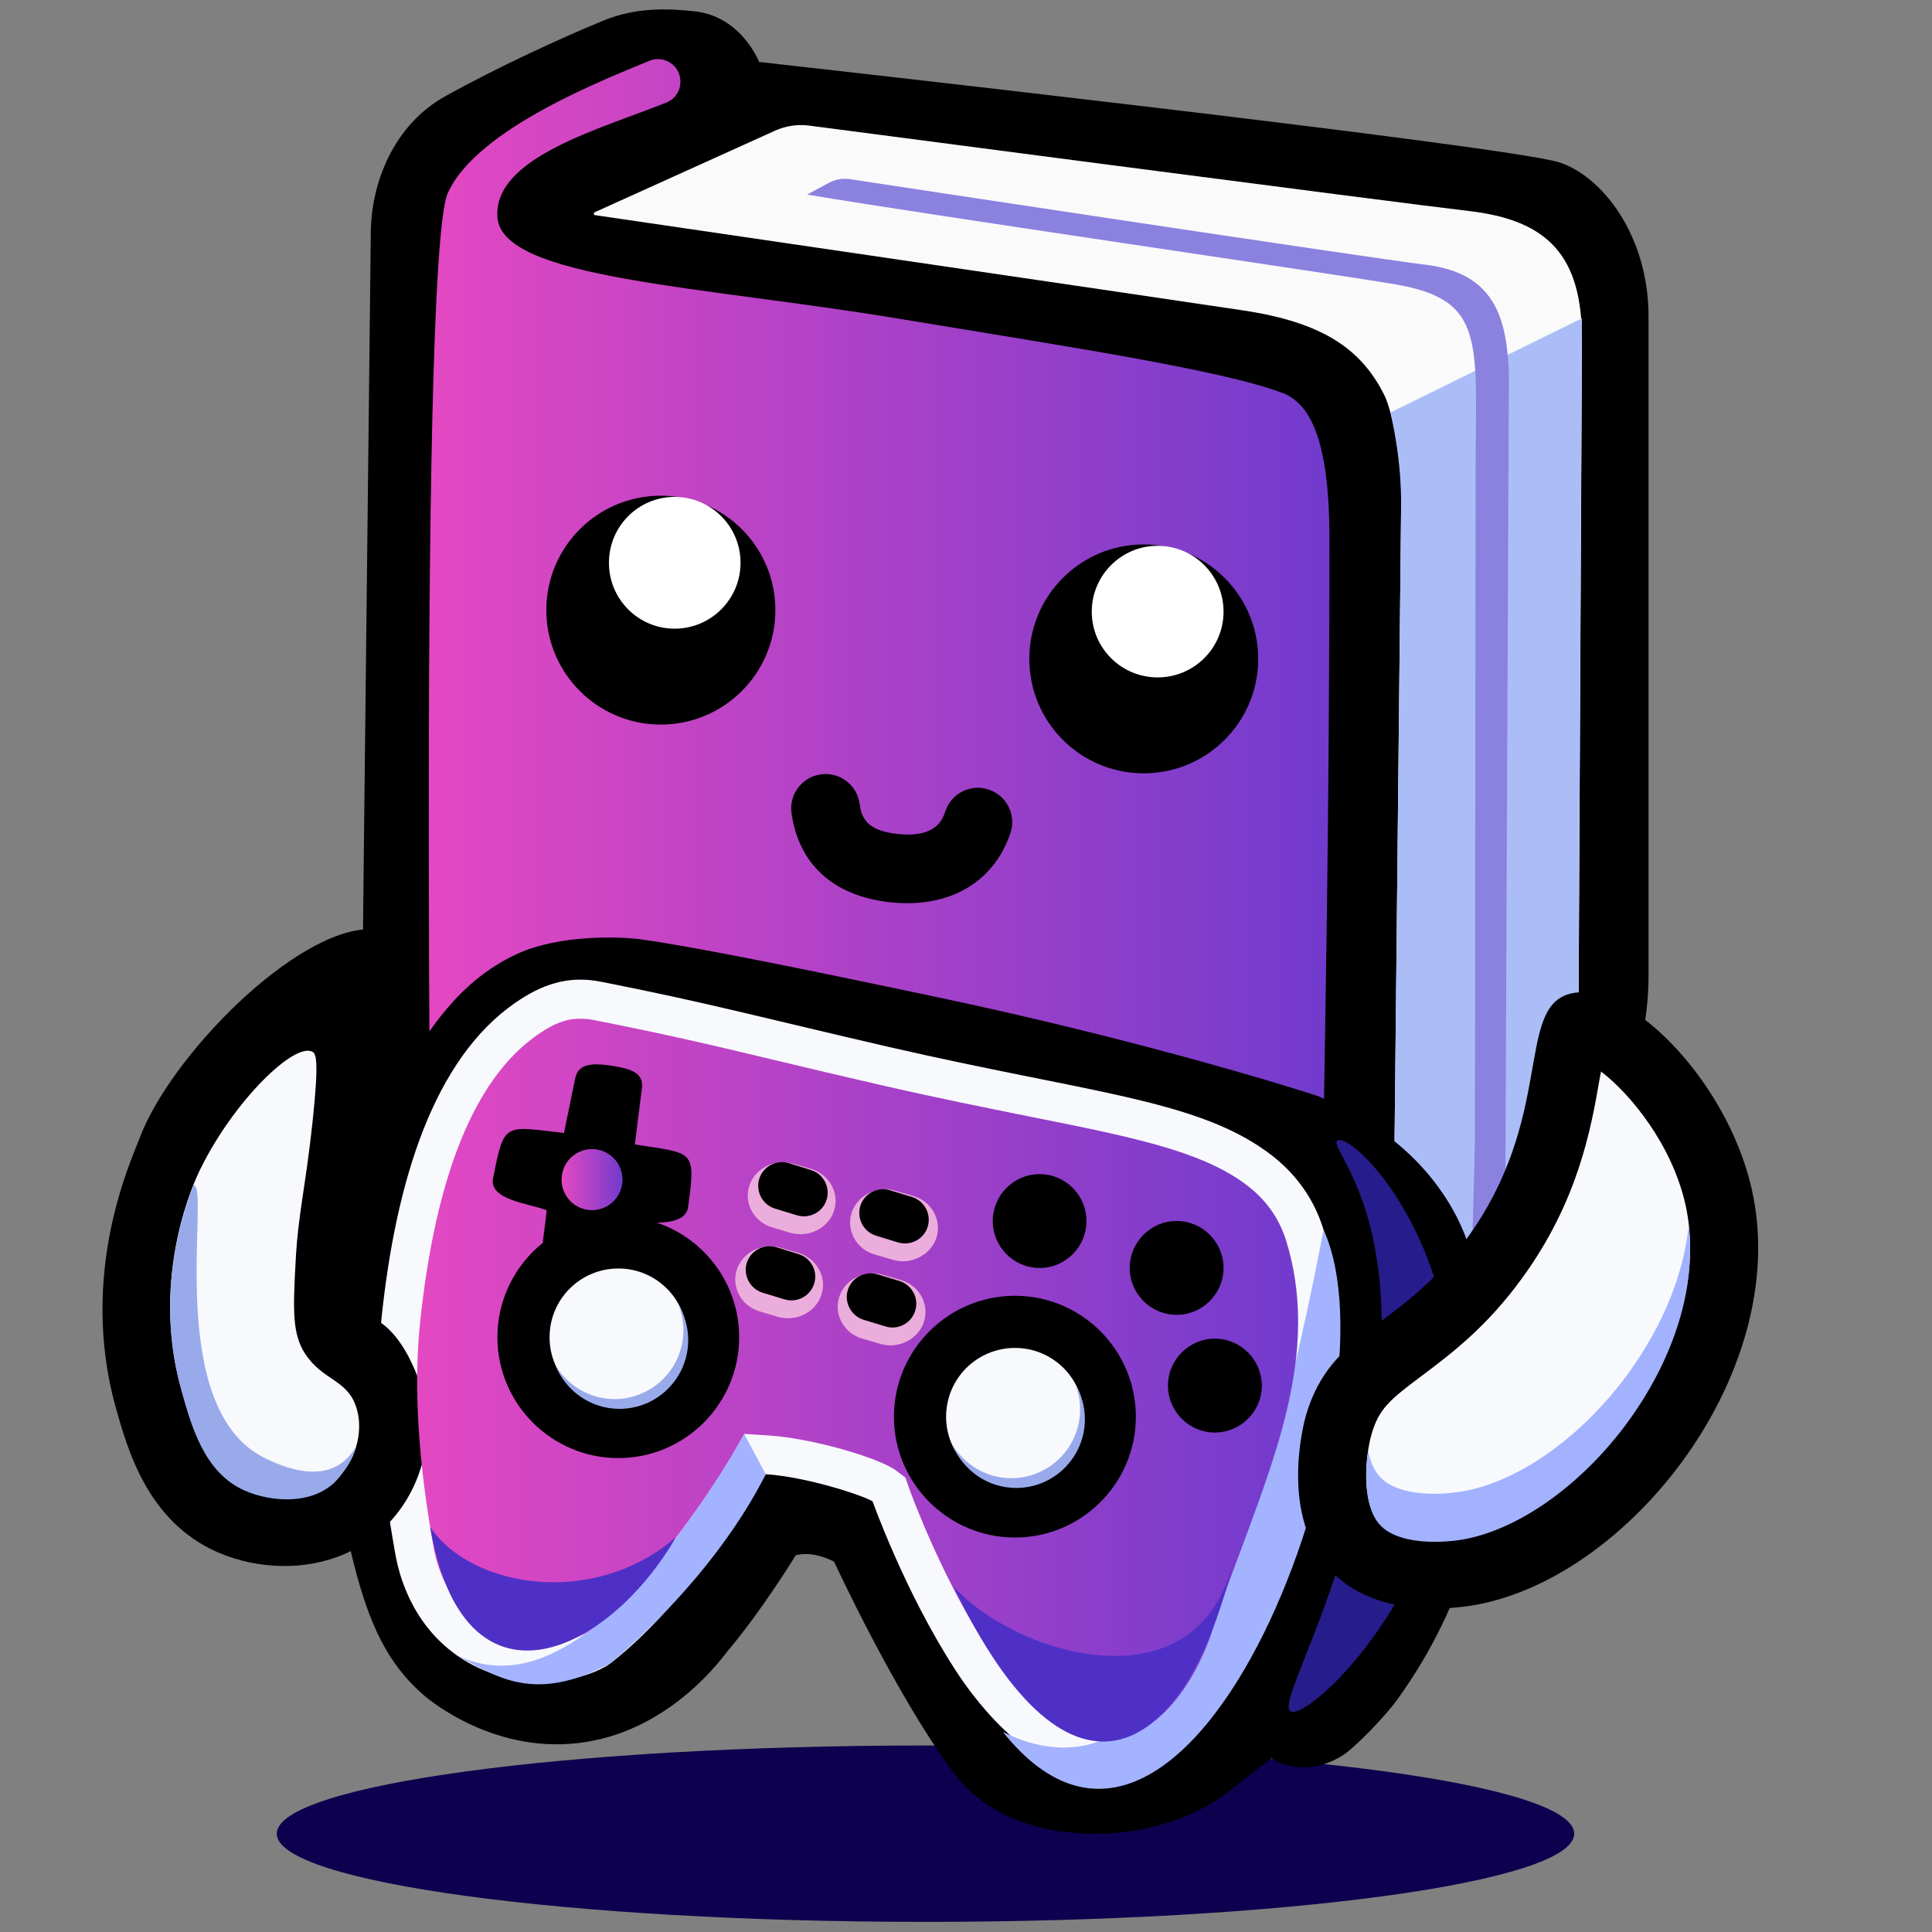 <svg version="1.2" xmlns="http://www.w3.org/2000/svg" viewBox="0 0 1126 1126" width="500" height="500"><rect x="0" y="0" width="1126" height="1126" fill="#808080" stroke="none"/><defs><linearGradient id="P" gradientUnits="userSpaceOnUse"/><linearGradient id="g1" x2="1" href="#P" gradientTransform="matrix(524.897,0,0,997.242,249.929,34.451)"><stop stop-color="#e448c2"/><stop offset=".99" stop-color="#723bcd"/></linearGradient><linearGradient id="g2" x2="1" href="#P" gradientTransform="matrix(513.406,0,0,419.82,243.148,593.65)"><stop stop-color="#e448c2"/><stop offset=".99" stop-color="#723bcd"/></linearGradient><linearGradient id="g3" x2="1" href="#P" gradientTransform="matrix(35.534,0,0,35.534,327.28,669.744)"><stop stop-color="#e448c2"/><stop offset="1" stop-color="#723bcd"/></linearGradient><clipPath clipPathUnits="userSpaceOnUse" id="cp1"><path d="m250.27 601.08c5.23-8.23 11.4-15.91 19-22.73l5.74-421.35c8.43 34.3 280.45 55.67 491.9 94.49 1.36-44.56-145.95-49.89-364.36-83.02-252.69-28.81 2.64-127.01-19.52-135.09-85.44 39.51-127.04 39.51-127.46 119.89-5.2 162.58-7.54 312.5-5.3 447.81z"/></clipPath></defs><style>.a{fill:#ccd2ff;stroke:#ef14da;stroke-miterlimit:10;stroke-width:2}.b{fill:none;stroke:#aabdf7;stroke-miterlimit:10;stroke-width:2}.c{fill:#fafafa}.d{fill:#aabdf7}.e{fill:#ccd2ff}.f{fill:url(#g1)}.g{fill:#fff}.h{fill:#0d004e}.i{fill:#f8f9fd}.j{fill:#271c8b}.k{fill:#a3b3ff}.l{fill:#99aaeb}.m{fill:#8b81df}.n{fill:#a2b2ff}.o{fill:url(#g2)}.p{fill:#ebaddb}.q{fill:url(#g3)}.r{fill:#4e30c6}</style><path class="a" d=""/><path class="b" d=""/><path class="b" d=""/><path  d="m208.1 882.1c0-45.6 8-745.7 8-745.7 0-29.6 13.2-63.6 43.7-80.5 30.6-16.9 65.7-33.1 92.1-44 18.4-7.5 36.6-7.1 53-5.3 27.3 3 37.5 29.5 37.5 29.5 0 0 436.4 48.7 466.6 58.6 24.2 7.9 51.8 41.8 51.8 89.9 0 58.5 0 383.7 0 383.7 0 22.1-4.1 44-12.2 64.7l-140.2 282.5c0 0-258.1-98.3-321.4-101.8-63.3-3.5-278.9 68.4-278.9 68.4z"/><path class="c" d="m451.4 76.3l-104.8 47.4c-0.8 0.4-0.7 1.6 0.3 1.7 0 0 323.6 47.4 377.5 55.5 46.8 7 69.2 22.7 82.5 49.6 4.4 9 8.8 32.1 9.8 53.9l-4 386.9c0 9.3-4.3 149.7-4.3 149.7 0.8 1.5 3 1.4 3.7-0.2 0 0 74.1-126 85.3-156.2 12.6-34 22.6-58.4 22.6-73.5l2-393.2c0-48.6-19.6-69.5-65.7-74.9-43.4-5-384.7-49.8-384.7-49.8-6.9-0.9-13.9 0.2-20.2 3.1z"/><path class="d" d="m922 185.5l-111.6 54.9c0 0.4 0.2 0.6 0.3 1.5 0.1 0.6 1.5 6.4 2.8 14.6 2.2 13.1 3.2 26.5 3.1 39.8l-3.9 375 42.2 50.5c0 0 33.3-37.4 42.5-57.2 9.2-19.9 22.6-86.3 22.6-86.3z"/><path class="e" d=""/><path class="f" d="m633.3 1031.7c-64.5 0-74.6-78.2-117.6-155.7-2.4-4.2-7.1-5.1-8.9-6.3l-46.2-9c-4.6-0.9-9.4 0.7-12.5 4.3-33 38.1-85.8 148.9-163.4 107-32.8-17.7-31.7-82.9-32-110.6-0.4-27.7-9.8-708.5 8.3-748.9 17-38 94.3-67.3 117.3-77 3.1-1.3 6.6-1.4 9.8-0.2 11.2 4.3 11.3 20.1 0.2 24.5-38.6 15.5-100.7 31.9-98.4 66.7 2.4 36.2 118 39.9 236.1 59.6 92.1 15.3 185.5 29.3 221.4 42.9 15.8 6 27.4 26.6 27.4 84.6 0 240.2-5.3 387.8-5.3 494.8 0 130.6-38.7 223.3-136.2 223.3z"/><path  d="m318.4 355.6c0 36.8 29.9 66.7 66.7 66.7 36.9 0 66.8-29.9 66.8-66.7 0-36.9-29.9-66.7-66.8-66.7-36.8 0-66.7 29.8-66.7 66.7z"/><path class="g" d="m354.9 328c0 21.2 17.1 38.4 38.3 38.4 21.2 0 38.4-17.2 38.4-38.4 0-21.2-17.2-38.4-38.4-38.4-21.2 0-38.3 17.2-38.3 38.4z"/><path  d="m599.9 384c0 36.9 29.8 66.7 66.7 66.7 36.8 0 66.7-29.8 66.7-66.7 0-36.8-29.9-66.7-66.7-66.7-36.9 0-66.7 29.9-66.7 66.7z"/><path class="g" d="m636.3 356.5c0 21.2 17.2 38.3 38.4 38.3 21.2 0 38.4-17.1 38.4-38.3 0-21.2-17.2-38.4-38.4-38.4-21.2 0-38.4 17.2-38.4 38.4z"/><path  d="m528.7 526.4q-5 0-10.4-0.6c-32.6-3.7-52.8-22.1-57-51.9-1.5-11 6.2-21.1 17.1-22.6 10.9-1.5 21.1 6.1 22.6 17.1 1.1 7.8 3.6 15.6 21.8 17.6 22.9 2.6 26.6-8.5 28.2-13.3 3.5-10.4 14.9-16.1 25.3-12.5 10.5 3.5 16.1 14.8 12.6 25.3-8.8 26.1-30.9 40.9-60.2 40.9z"/><path class="h" d="m917.5 1068.7c0-28.4-169.3-51.4-378.1-51.4-208.8 0-378.1 23-378.1 51.4 0 28.4 169.3 51.4 378.1 51.4 208.8 0 378.1-23 378.1-51.4z"/><path  d="m258.2 590.6c6.6-8 20.2-24.1 43.3-34.7 24.9-11.4 60.1-10 71.5-8.5 36.9 5.1 113.5 21.2 168.7 32.8 133.5 28 226.7 58.7 226.7 58.7 20.3 9.3 52.2 25.1 74.3 59.4 6.1 9.4 14.7 25.2 21.1 55.7 0 0 32.4 123.4-49.5 236.6-8.6 11.8-25.8 28.7-31.5 32.3-23.5 14.9-41.8 1.9-41.8 1.9 0 0-12.5 9.5-24.6 19-25.4 20.1-58.7 24.7-73 24.8-5.9 0-58.6 3.7-88-35.9-33.9-45.7-69.3-122.6-69.3-122.6-4.5-2.1-12.8-5.9-22.3-3.7 0 0-19.7 32.2-39.6 55.7-1.8 2-31.5 45.2-83 53.2-51.9 8.2-91-24.5-94.1-27.2-21.3-18.3-32.1-42-40.9-76.8-35.4-140.4 11.1-271.3 52-320.7z"/><path class="i" d="m297.5 978.4c26.4 6.1 50.9-3.3 58.4-9.1 48.4-37.4 90.4-110.1 90.4-110.1 24.9 1.6 58.6 13.1 62.3 15.9 0 0 18.9 53.3 48.6 98.8 5.9 9.1 40.8 61.9 85.8 62.2 47.7 0.4 75.1-47.5 84.9-78.1 25.1-78.6 69.4-156.2 43.5-241.2-3.5-11.5-11.6-30.2-33.2-45.7-42.3-30.5-104.6-34.3-220.5-61-70.7-16.3-106-25.9-167.8-38-19.1-3.7-34.3 1.8-49.4 12.2-47.9 33-69.9 104.4-78.2 184.5-4.2 40.4-1 86.8 8.2 137.4 5.2 28.8 24.1 62.4 67 72.2z"/><path class="j" d="m779.9 664.5c10.1-3.5 82.1 68.3 63.5 187.7-13.8 88.5-82.2 150.5-91.2 145.2-7.8-4.7 27-59.8 45-149.8 27.9-139.6-26.1-180-17.3-183.1z"/><path  d="m165.8 912.7c-13.5 0-26.9-2.8-38.9-8-40.9-17.9-52.5-59.7-59.5-84.6-21.7-78.2 9-143.6 13.9-156.6 17.9-48 90.8-122 134.5-122 0 0 0.9 55.6 0.9 82.2 0 18.1-0.6 99.6-0.6 113.6 0 8.3 0.4 25.3 1.3 30.4 0.6 0.5 1.7 1.2 4 2.8 7.6 5.2 15.8 14.8 23.2 35.1 9.8 26.7 2.9 59.3-17.1 81.1-15.3 16.8-37.2 26-61.7 26z"/><path class="i" d="m182.1 613c2 1.1 4 4.2 0 41.4-4.3 39.4-8.3 52.5-9.8 80.7-1.5 28.1-2.1 42.3 5.6 54 10.3 15.5 23.8 14.7 29.4 30.1 4.9 13.5 0.6 30.1-9.1 40.7-15 16.5-40.2 15.1-55.4 8.4-23.6-10.3-31-36.8-37.2-58.9-18.4-66.1 8.1-122 11.3-128.3 19.3-39.3 54.6-73.8 65.2-68.1z"/><path class="k" d="m771.4 716.8c45.6 99.5-76.5 430.6-186.9 292.6 98.3 48.7 150.9-105 186.9-292.6z"/><path class="l" d="m105.6 809.9c6.2 22.1 13.6 48.6 37.2 58.9 15.2 6.7 41.7 9.2 55.4-8.4 7.1-9 8.5-14.3 9.5-17.6-12.5 21.8-36 15.6-53.3 7-59.7-29.2-31.6-158.3-41.5-159.1-7.8 19.5-22.1 66-7.3 119.2z"/><path class="m" d="m856.8 770.8c1.1-42.4 2.8-100 2.8-106.4l0.4-386.2c0-78.8 6.9-103.3-46.9-112.5-37.3-6.4-268.2-39.8-342.7-52.3l12.6-6.8q4.5-2.4 9.4-2.4 1.4 0 2.9 0.2c8.8 1.4 303.9 46.1 335.6 49.9 40.4 4.9 47.3 31.2 48.5 63.6l-2.3 524.8"/><path  d="m914.2 579.4c-30.7 9.3-8.2 72.3-59.3 142.4-39.5 54.1-78.9 52.4-93.8 103.2-0.9 3.3-16.4 59.2 15.5 91.4 25.1 25.4 65.1 21.2 74.7 20.2 93.1-9.8 194.1-134.5 169.7-243.3-14.7-65.5-74.7-123.6-106.8-113.9z"/><path class="i" d="m835.9 897.8c-8.2 0-23.1-1.2-31.1-9.3-12-12.1-8.9-40.5-5.5-52.4 4.3-15 10.5-20.2 29.4-34.3 16.6-12.5 37.4-28 58.2-56.6 32.9-45 40.4-87.7 45.3-115.9 0.3-1.5 0.6-3.1 0.9-4.8 16.7 12.7 41.2 42.1 49.2 77.5 8.6 38.3-3.3 83.7-32.6 124.5-28.2 39.3-68.4 67-102.5 70.6-2.4 0.2-6.4 0.7-11.3 0.7q0 0 0 0z"/><path class="n" d="m949.7 799.4c-28.2 39.3-68.4 67-102.5 70.5-2.4 0.3-6.4 0.7-11.3 0.7q0 0 0 0c-8.2 0-23.1-1.2-31.1-9.3-3.9-3.9-6.1-9.4-7.4-15.6-2.1 13.7-2.2 34 7.4 43.6 8 8.1 22.9 9.3 31.1 9.3q0 0 0 0c4.9 0 8.9-0.4 11.3-0.6 34.1-3.6 74.3-31.3 102.5-70.6 26.4-36.8 38.7-77.2 34.5-112.9-3 28-14.8 57.5-34.5 84.9z"/><path class="k" d="m433.7 835.7l12.6 23.5c-21 41.6-55.8 80.8-90.4 110.1-44.2 23.8-66.6 8.1-90.4-5 49.8 24.9 106.3-22.7 168.2-128.6z"/><path class="o" d="m643.2 1013.5c-24.6-0.2-50.7-27-67-52-27.9-42.7-46.1-93.4-46.3-94l-2.2-6.3-5.4-4.1c-9.4-7.2-48.7-18.9-74.5-20.5l-14.1-0.9-7 12.2c-0.4 0.6-40.5 69.3-84.6 103.5-2.4 1.6-13.2 6.3-27 6.3q0 0 0 0c-4.3 0-8.6-0.5-12.6-1.4-37.6-8.6-47.3-40.7-49.7-54.1-9.1-50.3-11.8-94.3-8-131 9-86.5 32.1-143 68.6-168.2 9.4-6.6 16.8-9.3 24.7-9.3 2.4 0 4.9 0.2 7.4 0.7 42.1 8.2 71.7 15.2 109.2 24.2 16.7 4 35.7 8.5 57.9 13.6 33.3 7.7 62 13.4 87.3 18.5 59.5 11.9 98.8 19.8 125.1 38.8 12.3 8.9 20.4 20 24.7 33.9 18.2 59.7-3 116.7-25.4 177-6.2 16.5-12.5 33.6-18 50.7-2 6.4-21.1 62.4-62.8 62.4z"/><path  d="m633.2 711.6c0 15.1-12.2 27.4-27.3 27.4-15.1 0-27.3-12.3-27.3-27.4 0-15 12.2-27.3 27.3-27.3 15.1 0 27.3 12.3 27.3 27.3z"/><path  d="m713.1 739c0 15-12.3 27.3-27.4 27.3-15 0-27.3-12.3-27.3-27.3 0-15.1 12.3-27.4 27.3-27.4 15.1 0 27.4 12.3 27.4 27.4z"/><path  d="m735.4 807.6c0 15-12.3 27.3-27.4 27.3-15 0-27.3-12.3-27.3-27.3 0-15.1 12.3-27.4 27.3-27.4 15.1 0 27.4 12.3 27.4 27.4z"/><path class="p" d="m526.2 735.1q-3 0-5.9-0.9l-10.4-3c-10.8-3.1-16.8-14-13.6-24.3 2.6-8.1 10.7-13.8 19.6-13.8q3 0 5.9 0.9l10.4 3c10.8 3.1 16.8 14.1 13.6 24.3-2.6 8.1-10.7 13.8-19.6 13.8z"/><path class="p" d="m459.3 768.3q-3 0-5.9-0.8l-10.4-3.1c-10.8-3.1-16.9-14-13.6-24.3 2.6-8.1 10.6-13.8 19.5-13.8q3.1 0.1 6 0.9l10.4 3c10.7 3.2 16.8 14.1 13.5 24.3-2.6 8.2-10.6 13.8-19.5 13.8z"/><path class="p" d="m466.6 719.3q-3.1 0-6-0.8l-10.4-3.1c-10.7-3.1-16.8-14-13.5-24.3 2.6-8.1 10.6-13.7 19.5-13.7q3 0 5.9 0.8l10.5 3c10.7 3.2 16.8 14.1 13.5 24.4-2.6 8.1-10.6 13.7-19.5 13.7z"/><path  d="m464.5 708.3l-12.8-3.9c-7.3-2.2-11.4-10-9.2-17.3 2.2-7.3 10-11.4 17.3-9.2l12.8 4c7.3 2.2 11.4 10 9.2 17.2-2.2 7.3-10 11.4-17.3 9.2z"/><path  d="m523.4 724.1l-12.8-3.9c-7.3-2.3-11.4-10-9.2-17.3 2.2-7.3 10-11.4 17.3-9.2l12.8 3.9c7.3 2.3 11.4 10 9.2 17.3-2.2 7.3-10 11.4-17.3 9.2z"/><path class="p" d="m519 784.1q-3.1 0-6-0.9l-10.4-3c-10.7-3.1-16.8-14-13.5-24.3 2.6-8.1 10.6-13.8 19.5-13.8q3 0 5.9 0.9l10.5 3c10.7 3.1 16.8 14 13.5 24.3-2.6 8.1-10.6 13.8-19.5 13.8z"/><path  d="m457.3 757.3l-12.9-3.9c-7.2-2.3-11.4-10-9.2-17.3 2.3-7.3 10-11.4 17.3-9.2l12.9 4c7.2 2.2 11.4 9.9 9.1 17.2-2.2 7.3-10 11.4-17.2 9.2z"/><path  d="m516.2 773.1l-12.9-3.9c-7.2-2.3-11.4-10-9.2-17.3 2.3-7.3 10-11.4 17.3-9.2l12.9 3.9c7.2 2.3 11.4 10 9.1 17.3-2.2 7.3-10 11.4-17.2 9.2z"/><path  d="m344.2 742.1c18.6 5.7 18-19.5 20.9-29.3 9.8-1.4 35.4 3.9 36.1-10.5 4.5-32.7 2.6-29.9-31.2-35.3l4-31.9c1.3-8.3-3.3-11.5-15.2-13.6-12-2-21.9-2.5-23.6 7.2 0 0-6.5 31.6-6.5 31.6-34.2-3.8-34.9-7-41.1 25.4-4.1 13.9 22.1 15.8 31 19.7-2.7 28.9-9.5 31 25.6 36.7z"/><path class="q" d="m362.8 687.5c0 9.8-7.9 17.8-17.8 17.8-9.8 0-17.7-8-17.7-17.8 0-9.8 7.9-17.8 17.7-17.8 9.9 0 17.8 8 17.8 17.8z"/><path  d="m360.4 849.8c-38.9 0-70.5-31.6-70.5-70.4 0-38.9 31.6-70.5 70.5-70.5 38.8 0 70.4 31.6 70.4 70.5 0 38.8-31.6 70.4-70.4 70.4z"/><path class="i" d="m400.4 779.4c0 22.1-17.9 40-40 40-22.2 0-40.1-17.9-40.1-40 0-22.2 17.9-40.1 40.1-40.1 22.1 0 40 17.9 40 40.1z"/><path class="l" d="m395.4 760.5c1.9 4.6 2.9 9.6 2.9 14.8 0 22.1-18 40.1-40.1 40.1-14.6 0-27.4-7.9-34.4-19.6 5.9 14.8 20.4 25.3 37.2 25.3 22.2 0 40.1-18 40.1-40.1 0-7.5-2.1-14.5-5.7-20.5z"/><path  d="m591.5 896.1c-38.8 0-70.5-31.6-70.5-70.4 0-38.9 31.7-70.5 70.5-70.5 38.9 0 70.5 31.6 70.5 70.5 0 38.8-31.6 70.4-70.5 70.4z"/><path class="i" d="m631.6 825.7c0 22.1-17.9 40-40.1 40-22.1 0-40.1-17.9-40.1-40 0-22.2 18-40.1 40.1-40.1 22.2 0 40.1 17.9 40.1 40.1z"/><path class="l" d="m626.6 806.6c1.9 4.6 2.9 9.6 2.9 14.8 0 22.1-17.9 40.1-40.1 40.1-14.6 0-27.3-7.9-34.3-19.6 5.9 14.8 20.3 25.3 37.2 25.3 22.1 0 40-18 40-40.1 0-7.5-2.1-14.5-5.7-20.5z"/><path class="r" d="m394 895.9c-40.6 69.6-123.9 107.2-143.3-5.9 23.9 35.4 95.3 47.4 143.3 5.9z"/><path class="r" d="m555.9 924.8c68.5 143.9 136.8 98.3 163-15.7-20.2 88.1-127.4 55.4-163 15.7z"/><g clip-path="url(#cp1)"></g></svg>